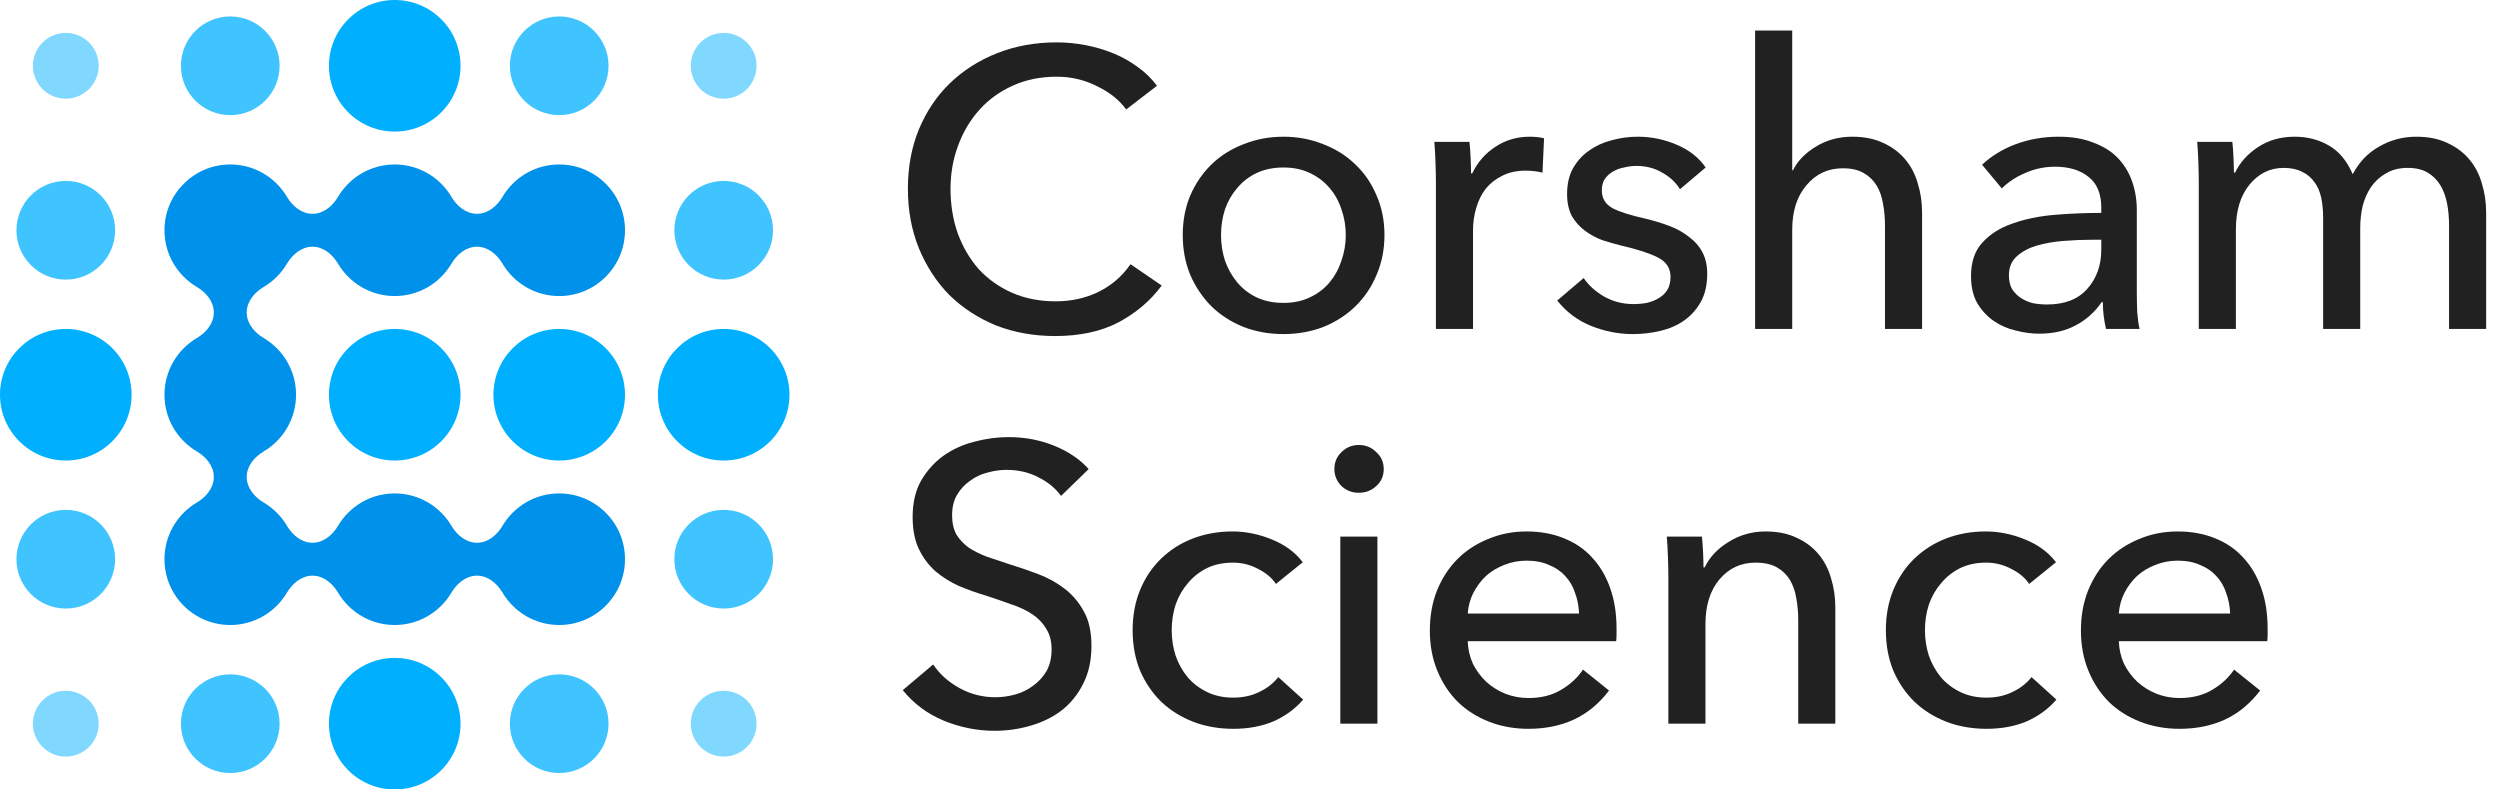 <svg width="152" height="48" viewBox="0 0 152 48" fill="none" xmlns="http://www.w3.org/2000/svg">
<circle cx="4" cy="4" r="2" fill="#80D8FF"/>
<circle cx="14" cy="4" r="3" fill="#40C4FF"/>
<circle cx="24" cy="4" r="4" fill="#00B0FF"/>
<circle cx="34" cy="4" r="3" fill="#40C4FF"/>
<circle cx="44" cy="4" r="2" fill="#80D8FF"/>
<circle cx="4" cy="14" r="3" fill="#40C4FF"/>
<circle cx="44" cy="14" r="3" fill="#40C4FF"/>
<circle cx="4" cy="24" r="4" fill="#00B0FF"/>
<circle cx="24" cy="24" r="4" fill="#00B0FF"/>
<circle cx="34" cy="24" r="4" fill="#00B0FF"/>
<circle cx="44" cy="24" r="4" fill="#00B0FF"/>
<circle cx="4" cy="34" r="3" fill="#40C4FF"/>
<circle cx="44" cy="34" r="3" fill="#40C4FF"/>
<circle cx="4" cy="44" r="2" fill="#80D8FF"/>
<circle cx="14" cy="44" r="3" fill="#40C4FF"/>
<circle cx="24" cy="44" r="4" fill="#00B0FF"/>
<circle cx="34" cy="44" r="3" fill="#40C4FF"/>
<circle cx="44" cy="44" r="2" fill="#80D8FF"/>
<path fill-rule="evenodd" clip-rule="evenodd" d="M19 15C18.337 15 17.781 15.466 17.444 16.037C17.1 16.615 16.615 17.1 16.037 17.444C15.466 17.781 15 18.337 15 19C15 19.663 15.466 20.219 16.037 20.556C17.212 21.253 18 22.535 18 24C18 25.465 17.212 26.747 16.037 27.444C15.466 27.781 15 28.337 15 29C15 29.663 15.466 30.219 16.037 30.556C16.615 30.9 17.1 31.385 17.444 31.963C17.781 32.534 18.337 33 19 33C19.663 33 20.219 32.534 20.556 31.963C21.253 30.788 22.535 30 24 30C25.465 30 26.747 30.788 27.444 31.963C27.781 32.534 28.337 33 29 33C29.663 33 30.219 32.534 30.556 31.963C31.253 30.788 32.535 30 34 30C36.209 30 38 31.791 38 34C38 36.209 36.209 38 34 38C32.535 38 31.253 37.212 30.556 36.036C30.219 35.466 29.663 35 29 35C28.337 35 27.781 35.466 27.444 36.036C26.747 37.212 25.465 38 24 38C22.535 38 21.253 37.212 20.556 36.036C20.219 35.466 19.663 35 19 35C18.337 35 17.781 35.466 17.444 36.036C16.747 37.212 15.465 38 14 38C11.791 38 10 36.209 10 34C10 32.535 10.788 31.253 11.963 30.556C12.534 30.219 13 29.663 13 29C13 28.337 12.534 27.781 11.963 27.444C10.788 26.747 10 25.465 10 24C10 22.535 10.788 21.253 11.963 20.556C12.534 20.219 13 19.663 13 19C13 18.337 12.534 17.781 11.963 17.444C10.788 16.747 10 15.465 10 14C10 11.791 11.791 10 14 10C15.465 10 16.747 10.788 17.444 11.963C17.781 12.534 18.337 13 19 13C19.663 13 20.219 12.534 20.556 11.963C21.253 10.788 22.535 10 24 10C25.465 10 26.747 10.788 27.444 11.963C27.781 12.534 28.337 13 29 13C29.663 13 30.219 12.534 30.556 11.963C31.253 10.788 32.535 10 34 10C36.209 10 38 11.791 38 14C38 16.209 36.209 18 34 18C32.535 18 31.253 17.212 30.556 16.037C30.219 15.466 29.663 15 29 15C28.337 15 27.781 15.466 27.444 16.037C26.747 17.212 25.465 18 24 18C22.535 18 21.253 17.212 20.556 16.037C20.219 15.466 19.663 15 19 15Z" fill="#0091EA"/>
<path d="M70.632 17.36C69.96 18.272 69.088 19.016 68.016 19.592C66.944 20.152 65.656 20.432 64.152 20.432C62.856 20.432 61.656 20.216 60.552 19.784C59.464 19.336 58.52 18.72 57.72 17.936C56.936 17.136 56.32 16.192 55.872 15.104C55.424 14 55.2 12.792 55.2 11.48C55.2 10.152 55.424 8.944 55.872 7.856C56.336 6.752 56.968 5.816 57.768 5.048C58.584 4.264 59.544 3.656 60.648 3.224C61.752 2.792 62.952 2.576 64.248 2.576C64.824 2.576 65.408 2.632 66 2.744C66.592 2.856 67.16 3.024 67.704 3.248C68.248 3.472 68.744 3.752 69.192 4.088C69.64 4.408 70.024 4.784 70.344 5.216L68.472 6.656C68.056 6.08 67.464 5.608 66.696 5.24C65.944 4.856 65.128 4.664 64.248 4.664C63.256 4.664 62.36 4.848 61.56 5.216C60.776 5.568 60.104 6.056 59.544 6.68C58.984 7.304 58.552 8.032 58.248 8.864C57.944 9.68 57.792 10.552 57.792 11.48C57.792 12.44 57.936 13.336 58.224 14.168C58.528 15 58.952 15.728 59.496 16.352C60.056 16.96 60.728 17.44 61.512 17.792C62.312 18.144 63.2 18.32 64.176 18.32C65.136 18.32 66.008 18.128 66.792 17.744C67.576 17.36 68.224 16.8 68.736 16.064L70.632 17.36Z" fill="#212121"/>
<path d="M84.175 14.288C84.175 15.168 84.015 15.976 83.695 16.712C83.391 17.448 82.959 18.088 82.399 18.632C81.855 19.16 81.207 19.576 80.455 19.88C79.703 20.168 78.895 20.312 78.031 20.312C77.167 20.312 76.359 20.168 75.607 19.88C74.855 19.576 74.207 19.16 73.663 18.632C73.119 18.088 72.687 17.448 72.367 16.712C72.063 15.976 71.911 15.168 71.911 14.288C71.911 13.408 72.063 12.608 72.367 11.888C72.687 11.152 73.119 10.52 73.663 9.992C74.207 9.464 74.855 9.056 75.607 8.768C76.359 8.464 77.167 8.312 78.031 8.312C78.895 8.312 79.703 8.464 80.455 8.768C81.207 9.056 81.855 9.464 82.399 9.992C82.959 10.52 83.391 11.152 83.695 11.888C84.015 12.608 84.175 13.408 84.175 14.288ZM81.823 14.288C81.823 13.744 81.735 13.224 81.559 12.728C81.399 12.232 81.159 11.8 80.839 11.432C80.519 11.048 80.119 10.744 79.639 10.52C79.175 10.296 78.639 10.184 78.031 10.184C77.423 10.184 76.879 10.296 76.399 10.52C75.935 10.744 75.543 11.048 75.223 11.432C74.903 11.8 74.655 12.232 74.479 12.728C74.319 13.224 74.239 13.744 74.239 14.288C74.239 14.832 74.319 15.352 74.479 15.848C74.655 16.344 74.903 16.784 75.223 17.168C75.543 17.552 75.935 17.856 76.399 18.08C76.879 18.304 77.423 18.416 78.031 18.416C78.639 18.416 79.175 18.304 79.639 18.08C80.119 17.856 80.519 17.552 80.839 17.168C81.159 16.784 81.399 16.344 81.559 15.848C81.735 15.352 81.823 14.832 81.823 14.288Z" fill="#212121"/>
<path d="M87.303 11.072C87.303 10.768 87.295 10.376 87.279 9.896C87.263 9.416 87.239 8.992 87.207 8.624H89.343C89.375 8.912 89.399 9.248 89.415 9.632C89.431 10 89.439 10.304 89.439 10.544H89.511C89.831 9.872 90.295 9.336 90.903 8.936C91.527 8.52 92.223 8.312 92.991 8.312C93.343 8.312 93.639 8.344 93.879 8.408L93.783 10.496C93.463 10.416 93.119 10.376 92.751 10.376C92.207 10.376 91.735 10.48 91.335 10.688C90.935 10.88 90.599 11.144 90.327 11.48C90.071 11.816 89.879 12.208 89.751 12.656C89.623 13.088 89.559 13.544 89.559 14.024V20H87.303V11.072Z" fill="#212121"/>
<path d="M102.143 11.504C101.887 11.088 101.527 10.752 101.063 10.496C100.599 10.224 100.079 10.088 99.503 10.088C99.247 10.088 98.991 10.12 98.735 10.184C98.479 10.232 98.247 10.32 98.039 10.448C97.847 10.56 97.687 10.712 97.559 10.904C97.447 11.08 97.391 11.304 97.391 11.576C97.391 12.056 97.607 12.416 98.039 12.656C98.471 12.88 99.119 13.088 99.983 13.28C100.527 13.408 101.031 13.56 101.495 13.736C101.959 13.912 102.359 14.136 102.695 14.408C103.047 14.664 103.319 14.976 103.511 15.344C103.703 15.712 103.799 16.144 103.799 16.64C103.799 17.312 103.671 17.88 103.415 18.344C103.159 18.808 102.815 19.192 102.383 19.496C101.967 19.784 101.487 19.992 100.943 20.12C100.399 20.248 99.839 20.312 99.263 20.312C98.399 20.312 97.551 20.144 96.719 19.808C95.903 19.472 95.223 18.96 94.679 18.272L96.287 16.904C96.591 17.352 97.007 17.728 97.535 18.032C98.079 18.336 98.671 18.488 99.311 18.488C99.599 18.488 99.871 18.464 100.127 18.416C100.399 18.352 100.639 18.256 100.847 18.128C101.071 18 101.247 17.832 101.375 17.624C101.503 17.416 101.567 17.152 101.567 16.832C101.567 16.304 101.311 15.912 100.799 15.656C100.303 15.4 99.567 15.16 98.591 14.936C98.207 14.84 97.815 14.728 97.415 14.6C97.031 14.456 96.679 14.264 96.359 14.024C96.039 13.784 95.775 13.488 95.567 13.136C95.375 12.768 95.279 12.32 95.279 11.792C95.279 11.184 95.399 10.664 95.639 10.232C95.895 9.784 96.223 9.424 96.623 9.152C97.023 8.864 97.479 8.656 97.991 8.528C98.503 8.384 99.031 8.312 99.575 8.312C100.391 8.312 101.175 8.472 101.927 8.792C102.695 9.112 103.287 9.576 103.703 10.184L102.143 11.504Z" fill="#212121"/>
<path d="M109.015 10.352C109.287 9.792 109.751 9.312 110.407 8.912C111.063 8.512 111.799 8.312 112.615 8.312C113.351 8.312 113.983 8.44 114.511 8.696C115.039 8.936 115.479 9.264 115.831 9.68C116.183 10.096 116.439 10.584 116.599 11.144C116.775 11.704 116.863 12.304 116.863 12.944V20H114.607V13.712C114.607 13.248 114.567 12.808 114.487 12.392C114.423 11.976 114.295 11.608 114.103 11.288C113.911 10.968 113.647 10.712 113.311 10.52C112.991 10.328 112.567 10.232 112.039 10.232C111.143 10.232 110.407 10.576 109.831 11.264C109.255 11.936 108.967 12.84 108.967 13.976V20H106.711V1.856H108.967V10.352H109.015Z" fill="#212121"/>
<path d="M127.758 12.632C127.758 11.784 127.502 11.16 126.99 10.76C126.478 10.344 125.798 10.136 124.95 10.136C124.31 10.136 123.702 10.264 123.126 10.52C122.566 10.76 122.094 11.072 121.71 11.456L120.51 10.016C121.07 9.488 121.75 9.072 122.55 8.768C123.366 8.464 124.238 8.312 125.166 8.312C125.982 8.312 126.686 8.432 127.278 8.672C127.886 8.896 128.382 9.208 128.766 9.608C129.15 10.008 129.438 10.48 129.63 11.024C129.822 11.568 129.918 12.152 129.918 12.776V17.744C129.918 18.128 129.926 18.536 129.942 18.968C129.974 19.384 130.022 19.728 130.086 20H128.046C127.918 19.456 127.854 18.912 127.854 18.368H127.782C127.366 18.976 126.838 19.448 126.198 19.784C125.574 20.12 124.83 20.288 123.966 20.288C123.518 20.288 123.046 20.224 122.55 20.096C122.07 19.984 121.63 19.792 121.23 19.52C120.83 19.248 120.494 18.888 120.222 18.44C119.966 17.992 119.838 17.44 119.838 16.784C119.838 15.92 120.07 15.24 120.534 14.744C120.998 14.232 121.606 13.848 122.358 13.592C123.11 13.32 123.958 13.144 124.902 13.064C125.846 12.984 126.798 12.944 127.758 12.944V12.632ZM127.206 14.576C126.646 14.576 126.062 14.6 125.454 14.648C124.862 14.696 124.318 14.792 123.822 14.936C123.342 15.08 122.942 15.296 122.622 15.584C122.302 15.872 122.142 16.256 122.142 16.736C122.142 17.072 122.206 17.352 122.334 17.576C122.478 17.8 122.662 17.984 122.886 18.128C123.11 18.272 123.358 18.376 123.63 18.44C123.902 18.488 124.182 18.512 124.47 18.512C125.526 18.512 126.334 18.2 126.894 17.576C127.47 16.936 127.758 16.136 127.758 15.176V14.576H127.206Z" fill="#212121"/>
<path d="M135.894 10.496C136.182 9.888 136.638 9.376 137.262 8.96C137.902 8.528 138.654 8.312 139.518 8.312C140.286 8.312 140.974 8.488 141.582 8.84C142.206 9.192 142.694 9.776 143.046 10.592C143.43 9.856 143.966 9.296 144.654 8.912C145.342 8.512 146.094 8.312 146.91 8.312C147.646 8.312 148.278 8.44 148.806 8.696C149.334 8.936 149.774 9.264 150.126 9.68C150.478 10.096 150.734 10.584 150.894 11.144C151.07 11.704 151.158 12.304 151.158 12.944V20H148.902V13.688C148.902 13.224 148.862 12.784 148.782 12.368C148.702 11.952 148.566 11.584 148.374 11.264C148.182 10.944 147.926 10.688 147.606 10.496C147.286 10.304 146.878 10.208 146.382 10.208C145.87 10.208 145.43 10.32 145.062 10.544C144.694 10.752 144.39 11.032 144.15 11.384C143.926 11.72 143.758 12.104 143.646 12.536C143.55 12.968 143.502 13.408 143.502 13.856V20H141.246V13.232C141.246 12.784 141.206 12.376 141.126 12.008C141.046 11.64 140.91 11.328 140.718 11.072C140.526 10.8 140.278 10.592 139.974 10.448C139.67 10.288 139.294 10.208 138.846 10.208C138.014 10.208 137.318 10.552 136.758 11.24C136.214 11.912 135.942 12.816 135.942 13.952V20H133.686V11.072C133.686 10.768 133.678 10.376 133.662 9.896C133.646 9.416 133.622 8.992 133.59 8.624H135.726C135.758 8.912 135.782 9.24 135.798 9.608C135.814 9.96 135.822 10.256 135.822 10.496H135.894Z" fill="#212121"/>
<path d="M64.512 30.152C64.176 29.688 63.72 29.312 63.144 29.024C62.568 28.72 61.92 28.568 61.2 28.568C60.816 28.568 60.424 28.624 60.024 28.736C59.64 28.832 59.288 29 58.968 29.24C58.648 29.464 58.384 29.752 58.176 30.104C57.984 30.44 57.888 30.848 57.888 31.328C57.888 31.792 57.976 32.184 58.152 32.504C58.344 32.808 58.592 33.072 58.896 33.296C59.216 33.504 59.584 33.688 60 33.848C60.432 33.992 60.888 34.144 61.368 34.304C61.944 34.48 62.528 34.68 63.12 34.904C63.712 35.128 64.248 35.424 64.728 35.792C65.208 36.16 65.6 36.624 65.904 37.184C66.208 37.728 66.36 38.424 66.36 39.272C66.36 40.152 66.192 40.92 65.856 41.576C65.536 42.216 65.104 42.752 64.56 43.184C64.016 43.6 63.384 43.912 62.664 44.12C61.96 44.328 61.232 44.432 60.48 44.432C59.408 44.432 58.368 44.224 57.36 43.808C56.368 43.392 55.544 42.776 54.888 41.96L56.736 40.4C57.136 40.992 57.672 41.472 58.344 41.84C59.016 42.208 59.744 42.392 60.528 42.392C60.928 42.392 61.328 42.336 61.728 42.224C62.128 42.112 62.488 41.936 62.808 41.696C63.144 41.456 63.416 41.16 63.624 40.808C63.832 40.44 63.936 40 63.936 39.488C63.936 38.976 63.824 38.552 63.6 38.216C63.392 37.864 63.104 37.568 62.736 37.328C62.368 37.088 61.936 36.888 61.44 36.728C60.96 36.552 60.448 36.376 59.904 36.2C59.36 36.04 58.824 35.848 58.296 35.624C57.768 35.384 57.296 35.088 56.88 34.736C56.464 34.368 56.128 33.92 55.872 33.392C55.616 32.864 55.488 32.208 55.488 31.424C55.488 30.576 55.656 29.848 55.992 29.24C56.344 28.632 56.792 28.128 57.336 27.728C57.896 27.328 58.52 27.04 59.208 26.864C59.912 26.672 60.616 26.576 61.32 26.576C62.312 26.576 63.24 26.752 64.104 27.104C64.968 27.456 65.664 27.928 66.192 28.52L64.512 30.152Z" fill="#212121"/>
<path d="M77.576 35.504C77.336 35.136 76.976 34.832 76.496 34.592C76.016 34.336 75.504 34.208 74.96 34.208C74.368 34.208 73.84 34.32 73.376 34.544C72.928 34.768 72.544 35.072 72.224 35.456C71.904 35.824 71.656 36.256 71.48 36.752C71.32 37.248 71.24 37.768 71.24 38.312C71.24 38.856 71.32 39.376 71.48 39.872C71.656 40.368 71.904 40.808 72.224 41.192C72.544 41.56 72.936 41.856 73.4 42.08C73.864 42.304 74.392 42.416 74.984 42.416C75.56 42.416 76.08 42.304 76.544 42.08C77.024 41.856 77.416 41.552 77.72 41.168L79.232 42.536C78.752 43.096 78.152 43.536 77.432 43.856C76.712 44.16 75.896 44.312 74.984 44.312C74.104 44.312 73.288 44.168 72.536 43.88C71.8 43.592 71.16 43.192 70.616 42.68C70.072 42.152 69.64 41.52 69.32 40.784C69.016 40.048 68.864 39.224 68.864 38.312C68.864 37.416 69.016 36.6 69.32 35.864C69.624 35.128 70.048 34.496 70.592 33.968C71.136 33.44 71.776 33.032 72.512 32.744C73.264 32.456 74.072 32.312 74.936 32.312C75.736 32.312 76.528 32.472 77.312 32.792C78.112 33.112 78.744 33.576 79.208 34.184L77.576 35.504Z" fill="#212121"/>
<path d="M83.747 44H81.491V32.624H83.747V44ZM84.131 28.52C84.131 28.936 83.979 29.28 83.675 29.552C83.387 29.824 83.035 29.96 82.619 29.96C82.203 29.96 81.851 29.824 81.563 29.552C81.275 29.264 81.131 28.92 81.131 28.52C81.131 28.104 81.275 27.76 81.563 27.488C81.851 27.2 82.203 27.056 82.619 27.056C83.035 27.056 83.387 27.2 83.675 27.488C83.979 27.76 84.131 28.104 84.131 28.52Z" fill="#212121"/>
<path d="M96.006 37.304C95.99 36.856 95.91 36.44 95.766 36.056C95.638 35.656 95.438 35.312 95.166 35.024C94.91 34.736 94.582 34.512 94.182 34.352C93.798 34.176 93.342 34.088 92.814 34.088C92.334 34.088 91.878 34.176 91.446 34.352C91.03 34.512 90.662 34.736 90.342 35.024C90.038 35.312 89.782 35.656 89.574 36.056C89.382 36.44 89.27 36.856 89.238 37.304H96.006ZM98.286 38.216C98.286 38.344 98.286 38.472 98.286 38.6C98.286 38.728 98.278 38.856 98.262 38.984H89.238C89.254 39.464 89.358 39.92 89.55 40.352C89.758 40.768 90.03 41.136 90.366 41.456C90.702 41.76 91.086 42 91.518 42.176C91.966 42.352 92.438 42.44 92.934 42.44C93.702 42.44 94.366 42.272 94.926 41.936C95.486 41.6 95.926 41.192 96.246 40.712L97.83 41.984C97.222 42.784 96.502 43.376 95.67 43.76C94.854 44.128 93.942 44.312 92.934 44.312C92.07 44.312 91.27 44.168 90.534 43.88C89.798 43.592 89.166 43.192 88.638 42.68C88.11 42.152 87.694 41.52 87.39 40.784C87.086 40.048 86.934 39.232 86.934 38.336C86.934 37.456 87.078 36.648 87.366 35.912C87.67 35.16 88.086 34.52 88.614 33.992C89.142 33.464 89.766 33.056 90.486 32.768C91.206 32.464 91.982 32.312 92.814 32.312C93.646 32.312 94.398 32.448 95.07 32.72C95.758 32.992 96.334 33.384 96.798 33.896C97.278 34.408 97.646 35.032 97.902 35.768C98.158 36.488 98.286 37.304 98.286 38.216Z" fill="#212121"/>
<path d="M103.476 32.624C103.508 32.912 103.532 33.24 103.548 33.608C103.564 33.96 103.572 34.256 103.572 34.496H103.644C103.788 34.192 103.98 33.912 104.22 33.656C104.476 33.384 104.764 33.152 105.084 32.96C105.404 32.752 105.756 32.592 106.14 32.48C106.524 32.368 106.924 32.312 107.34 32.312C108.076 32.312 108.708 32.44 109.236 32.696C109.764 32.936 110.204 33.264 110.556 33.68C110.908 34.096 111.164 34.584 111.324 35.144C111.5 35.704 111.588 36.304 111.588 36.944V44H109.332V37.688C109.332 37.224 109.292 36.784 109.212 36.368C109.148 35.952 109.02 35.584 108.828 35.264C108.636 34.944 108.372 34.688 108.036 34.496C107.7 34.304 107.268 34.208 106.74 34.208C105.844 34.208 105.108 34.552 104.532 35.24C103.972 35.912 103.692 36.816 103.692 37.952V44H101.436V35.072C101.436 34.768 101.428 34.376 101.412 33.896C101.396 33.416 101.372 32.992 101.34 32.624H103.476Z" fill="#212121"/>
<path d="M123.373 35.504C123.133 35.136 122.773 34.832 122.293 34.592C121.813 34.336 121.301 34.208 120.757 34.208C120.165 34.208 119.637 34.32 119.173 34.544C118.725 34.768 118.341 35.072 118.021 35.456C117.701 35.824 117.453 36.256 117.277 36.752C117.117 37.248 117.037 37.768 117.037 38.312C117.037 38.856 117.117 39.376 117.277 39.872C117.453 40.368 117.701 40.808 118.021 41.192C118.341 41.56 118.733 41.856 119.197 42.08C119.661 42.304 120.189 42.416 120.781 42.416C121.357 42.416 121.877 42.304 122.341 42.08C122.821 41.856 123.213 41.552 123.517 41.168L125.029 42.536C124.549 43.096 123.949 43.536 123.229 43.856C122.509 44.16 121.693 44.312 120.781 44.312C119.901 44.312 119.085 44.168 118.333 43.88C117.597 43.592 116.957 43.192 116.413 42.68C115.869 42.152 115.437 41.52 115.117 40.784C114.813 40.048 114.661 39.224 114.661 38.312C114.661 37.416 114.813 36.6 115.117 35.864C115.421 35.128 115.845 34.496 116.389 33.968C116.933 33.44 117.573 33.032 118.309 32.744C119.061 32.456 119.869 32.312 120.733 32.312C121.533 32.312 122.325 32.472 123.109 32.792C123.909 33.112 124.541 33.576 125.005 34.184L123.373 35.504Z" fill="#212121"/>
<path d="M135.592 37.304C135.576 36.856 135.496 36.44 135.352 36.056C135.224 35.656 135.024 35.312 134.752 35.024C134.496 34.736 134.168 34.512 133.768 34.352C133.384 34.176 132.928 34.088 132.4 34.088C131.92 34.088 131.464 34.176 131.032 34.352C130.616 34.512 130.248 34.736 129.928 35.024C129.624 35.312 129.368 35.656 129.16 36.056C128.968 36.44 128.856 36.856 128.824 37.304H135.592ZM137.872 38.216C137.872 38.344 137.872 38.472 137.872 38.6C137.872 38.728 137.864 38.856 137.848 38.984H128.824C128.84 39.464 128.944 39.92 129.136 40.352C129.344 40.768 129.616 41.136 129.952 41.456C130.288 41.76 130.672 42 131.104 42.176C131.552 42.352 132.024 42.44 132.52 42.44C133.288 42.44 133.952 42.272 134.512 41.936C135.072 41.6 135.512 41.192 135.832 40.712L137.416 41.984C136.808 42.784 136.088 43.376 135.256 43.76C134.44 44.128 133.528 44.312 132.52 44.312C131.656 44.312 130.856 44.168 130.12 43.88C129.384 43.592 128.752 43.192 128.224 42.68C127.696 42.152 127.28 41.52 126.976 40.784C126.672 40.048 126.52 39.232 126.52 38.336C126.52 37.456 126.664 36.648 126.952 35.912C127.256 35.16 127.672 34.52 128.2 33.992C128.728 33.464 129.352 33.056 130.072 32.768C130.792 32.464 131.568 32.312 132.4 32.312C133.232 32.312 133.984 32.448 134.656 32.72C135.344 32.992 135.92 33.384 136.384 33.896C136.864 34.408 137.232 35.032 137.488 35.768C137.744 36.488 137.872 37.304 137.872 38.216Z" fill="#212121"/>
</svg>
